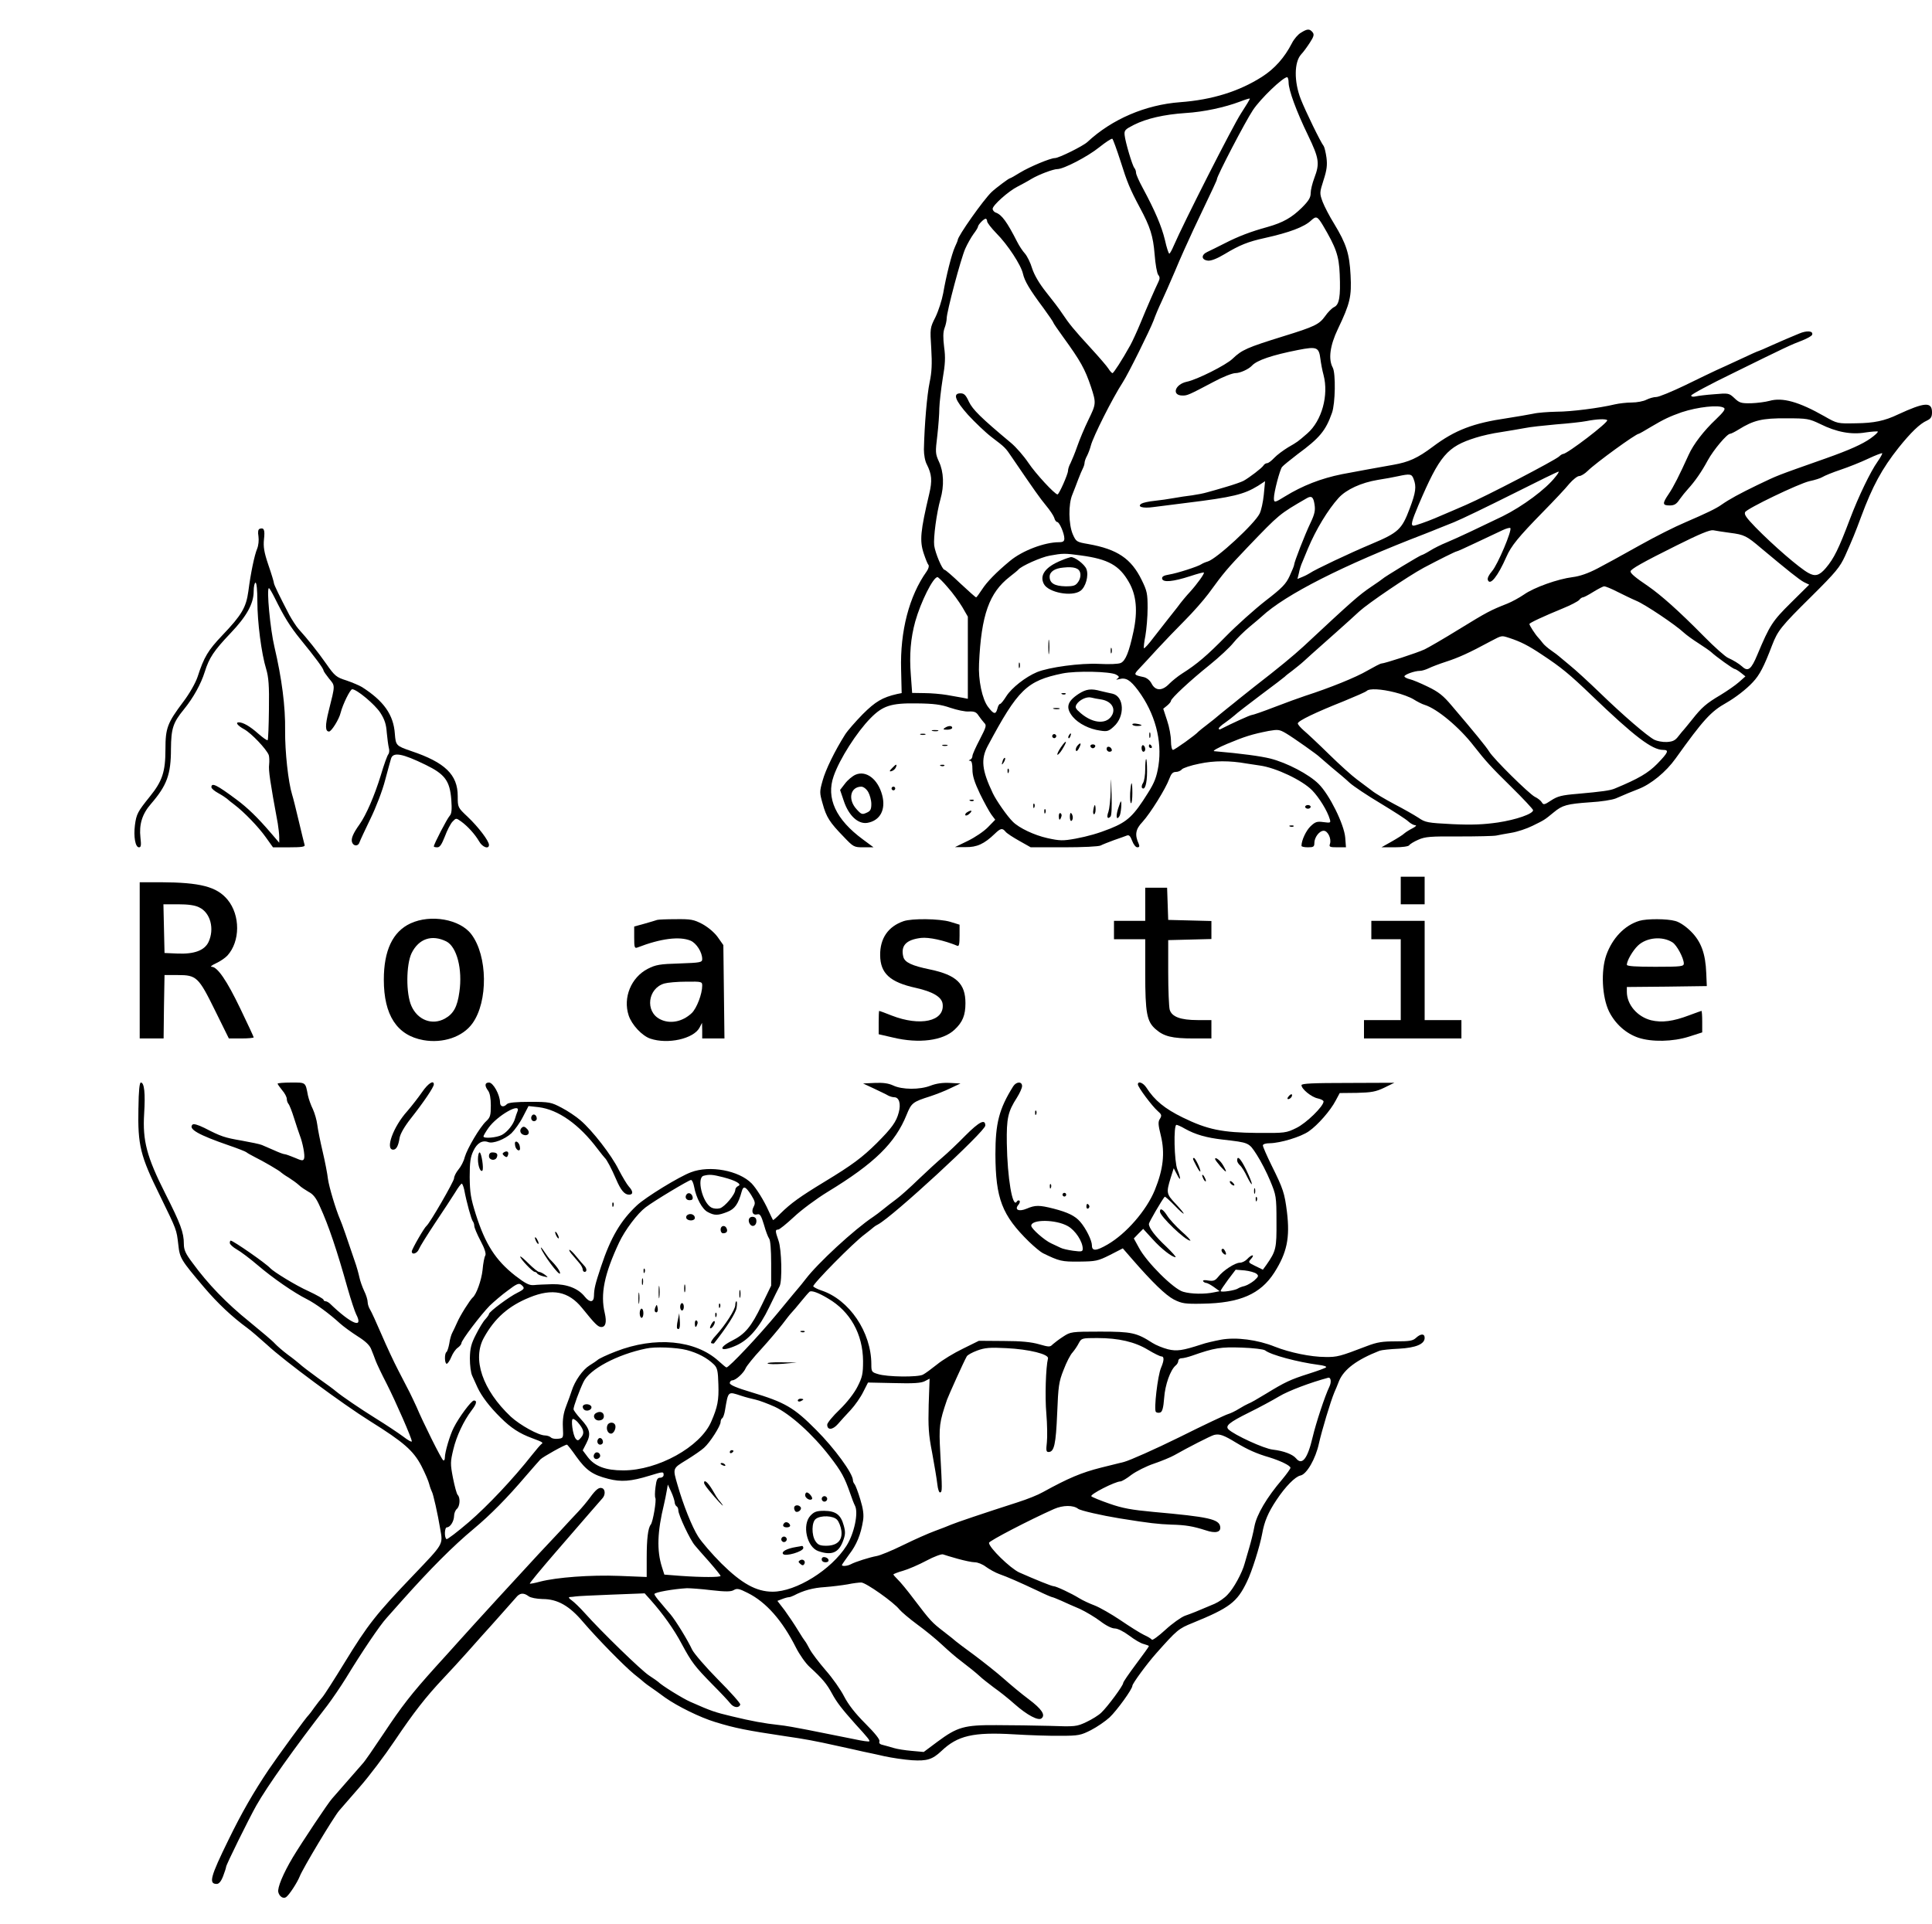 <?xml version="1.0" standalone="no"?>
<!DOCTYPE svg PUBLIC "-//W3C//DTD SVG 20010904//EN"
 "http://www.w3.org/TR/2001/REC-SVG-20010904/DTD/svg10.dtd">
<svg version="1.0" xmlns="http://www.w3.org/2000/svg"
 width="1051pt" height="1047pt" viewBox="0 0 1051 1047"
 preserveAspectRatio="xMidYMid meet">

<g transform="translate(0,1047) scale(0.1,-0.1)"
fill="#000000" stroke="none">
<path d="M7077 10292 c-16 -9 -38 -35 -49 -57 -40 -78 -94 -139 -163 -183
-124 -79 -270 -125 -445 -138 -188 -14 -371 -92 -505 -217 -24 -22 -155 -87
-176 -87 -25 0 -137 -47 -190 -79 -27 -17 -52 -31 -55 -31 -6 0 -78 -54 -100
-75 -44 -42 -184 -240 -184 -261 0 -3 -7 -20 -15 -37 -18 -39 -48 -159 -64
-252 -7 -38 -26 -97 -42 -130 -30 -59 -30 -62 -23 -171 5 -84 3 -128 -9 -185
-14 -67 -28 -229 -31 -364 0 -29 6 -64 16 -82 27 -54 30 -88 13 -160 -48 -203
-53 -255 -30 -324 10 -30 21 -58 26 -63 4 -5 0 -21 -10 -35 -95 -133 -145
-325 -139 -534 l3 -128 -25 -5 c-79 -18 -118 -41 -187 -110 -39 -40 -83 -90
-96 -111 -55 -87 -106 -191 -122 -250 -17 -60 -17 -66 0 -125 20 -74 39 -103
114 -180 54 -57 57 -58 109 -58 l54 0 -58 43 c-147 108 -201 225 -159 344 32
93 126 240 201 316 66 67 111 82 249 80 96 -1 133 -6 185 -24 36 -12 81 -22
101 -20 29 1 40 -3 52 -22 9 -13 23 -31 31 -40 14 -13 11 -22 -24 -90 -22 -42
-40 -82 -40 -90 0 -9 -6 -18 -12 -20 -10 -4 -10 -6 0 -6 8 -1 12 -17 12 -48 0
-34 11 -69 41 -132 23 -47 51 -98 62 -113 l21 -28 -39 -40 c-22 -23 -71 -56
-110 -75 l-70 -34 58 0 c61 -1 101 17 159 73 31 30 41 32 58 11 7 -9 41 -31
75 -50 l62 -35 182 0 c100 0 189 4 199 10 9 5 42 18 72 29 30 10 62 22 70 25
12 5 19 -3 29 -29 7 -19 19 -35 28 -35 11 0 13 5 8 18 -23 50 -18 80 20 120
43 47 127 182 146 235 10 27 19 37 35 37 12 0 27 6 33 14 6 7 49 22 96 31 79
17 166 17 255 1 14 -2 47 -7 73 -11 88 -12 231 -80 285 -135 38 -39 83 -112
96 -157 6 -20 4 -21 -34 -16 -35 5 -45 2 -71 -23 -24 -23 -49 -76 -49 -106 0
-5 16 -8 35 -8 30 0 35 3 35 23 0 31 27 67 51 67 22 0 43 -43 34 -71 -6 -17
-1 -19 41 -19 l46 0 -4 53 c-6 72 -86 234 -145 292 -52 52 -172 115 -263 138
-53 13 -155 27 -305 40 -11 1 21 19 71 40 96 40 134 52 225 70 52 9 59 8 95
-13 39 -23 175 -119 184 -130 3 -3 32 -28 65 -56 33 -27 77 -64 97 -83 21 -19
96 -69 168 -112 71 -43 140 -87 152 -99 12 -11 29 -20 37 -20 9 0 3 -7 -14
-16 -16 -8 -37 -21 -45 -28 -8 -8 -40 -28 -70 -45 l-55 -31 72 0 c42 0 75 5
79 11 3 6 26 20 49 30 38 17 67 19 222 18 98 0 189 2 203 5 14 3 51 10 82 15
31 5 83 22 115 38 65 32 64 31 115 73 47 39 71 46 199 55 57 3 120 13 139 21
63 27 74 32 123 51 68 26 150 93 202 166 151 211 192 256 276 303 49 28 109
74 144 112 37 39 61 85 105 201 31 80 48 102 214 266 133 132 155 159 183 220
42 94 55 126 88 215 61 164 112 259 204 375 66 82 115 130 154 147 21 10 27
20 27 45 0 58 -40 55 -185 -12 -73 -35 -131 -47 -229 -48 -100 -2 -101 -2
-171 38 -139 79 -228 104 -299 84 -22 -6 -67 -12 -100 -13 -54 -1 -64 2 -91
28 -29 27 -32 28 -110 21 -44 -3 -90 -9 -102 -12 -13 -3 -23 -1 -23 5 0 6 102
61 228 122 286 141 316 155 377 178 27 11 51 24 53 31 7 21 -29 24 -71 6 -23
-10 -51 -21 -62 -26 -11 -4 -50 -22 -87 -38 -37 -17 -70 -31 -72 -31 -3 0 -47
-20 -98 -44 -51 -24 -111 -51 -133 -61 -22 -10 -98 -47 -170 -82 -71 -34 -141
-63 -155 -63 -14 0 -38 -7 -54 -15 -15 -8 -51 -15 -80 -15 -28 0 -69 -5 -91
-10 -83 -20 -238 -40 -317 -40 -46 -1 -103 -5 -128 -11 -25 -5 -88 -16 -140
-24 -186 -27 -285 -65 -405 -155 -84 -63 -131 -84 -216 -99 -71 -12 -209 -38
-279 -51 -114 -23 -214 -62 -310 -121 -56 -35 -60 -35 -60 -9 0 32 32 153 44
169 6 8 45 39 85 70 120 88 153 128 187 225 18 50 21 215 4 246 -25 46 -15
120 28 210 67 140 75 177 69 293 -6 117 -23 170 -89 279 -25 40 -53 94 -63
120 -17 47 -17 49 5 118 18 55 21 82 16 122 -4 29 -11 57 -15 63 -17 21 -100
192 -125 256 -37 95 -36 201 2 243 11 11 32 40 47 63 23 35 25 46 15 58 -16
19 -28 19 -63 -3z m-67 -271 c0 -41 42 -156 106 -288 60 -125 64 -152 34 -231
-11 -29 -20 -66 -20 -83 0 -24 -11 -42 -48 -79 -55 -54 -102 -81 -187 -105
-91 -25 -159 -51 -233 -89 -37 -19 -80 -40 -95 -47 -34 -16 -32 -43 4 -47 17
-2 50 11 90 35 83 50 128 68 219 88 135 30 215 60 253 96 27 25 34 22 63 -26
72 -122 88 -166 92 -267 5 -122 -2 -166 -31 -179 -12 -6 -34 -28 -49 -50 -32
-44 -56 -56 -228 -109 -196 -61 -224 -73 -275 -122 -35 -34 -194 -114 -249
-125 -65 -14 -84 -75 -23 -75 26 0 32 2 170 75 48 26 101 47 118 47 25 0 71
21 89 40 27 30 110 58 252 86 102 20 113 15 121 -49 3 -23 10 -62 17 -87 29
-110 -9 -249 -88 -318 -53 -46 -53 -46 -105 -76 -26 -16 -60 -41 -75 -57 -15
-16 -32 -29 -39 -29 -7 0 -16 -6 -20 -13 -9 -14 -76 -65 -108 -83 -11 -6 -54
-21 -95 -33 -41 -12 -88 -26 -105 -30 -16 -5 -52 -12 -80 -16 -27 -3 -72 -10
-100 -15 -27 -5 -75 -12 -105 -15 -30 -3 -62 -10 -70 -15 -27 -17 7 -27 63
-19 29 4 111 14 182 23 253 31 312 46 389 93 l38 25 -7 -74 c-4 -40 -14 -86
-23 -103 -28 -56 -234 -246 -282 -260 -14 -4 -29 -11 -35 -15 -17 -12 -131
-49 -175 -56 -30 -5 -40 -11 -38 -23 5 -21 59 -16 152 14 39 13 73 22 75 20 5
-5 -37 -63 -75 -105 -18 -19 -50 -57 -70 -85 -21 -27 -43 -55 -49 -62 -15 -19
-26 -33 -79 -101 -26 -35 -50 -61 -53 -59 -2 3 1 34 8 68 6 35 12 103 12 151
0 78 -3 93 -32 152 -57 117 -133 168 -291 196 -64 11 -66 13 -84 53 -23 54
-25 164 -2 217 9 22 23 59 32 83 9 23 20 50 25 59 5 10 9 23 9 30 0 7 6 25 14
39 7 14 16 38 20 54 12 48 118 259 174 345 30 46 148 285 167 335 10 28 29 73
42 100 13 28 47 104 75 170 27 66 73 167 100 225 114 240 128 269 128 275 0
17 155 315 196 376 41 62 163 179 186 179 4 0 8 -13 8 -29z m-259 -168 c-44
-67 -312 -595 -366 -720 -10 -24 -21 -43 -24 -43 -4 0 -15 34 -24 75 -18 74
-53 157 -122 285 -19 35 -35 71 -35 80 0 9 -4 20 -9 26 -11 12 -49 140 -53
178 -3 27 2 32 51 57 68 34 162 56 280 64 100 6 214 31 296 62 28 11 52 18 54
17 2 -2 -20 -38 -48 -81z m-655 -261 c35 -112 51 -151 105 -252 56 -104 72
-154 80 -253 4 -54 13 -105 20 -113 9 -11 9 -20 1 -37 -18 -37 -62 -137 -98
-225 -19 -46 -44 -100 -55 -120 -45 -81 -91 -152 -97 -152 -4 0 -14 11 -22 24
-8 13 -52 64 -97 113 -91 99 -117 131 -155 188 -14 22 -53 73 -86 114 -39 49
-65 94 -77 130 -9 31 -27 67 -39 81 -13 14 -32 43 -43 65 -55 108 -83 146
-115 158 -10 3 -18 13 -18 21 0 19 86 96 136 121 21 11 55 29 74 41 42 25 120
54 142 54 34 0 165 68 227 118 35 28 67 49 72 47 4 -3 24 -58 45 -123z m-726
-326 c0 -8 23 -37 50 -65 62 -62 135 -174 145 -221 9 -39 35 -84 112 -187 29
-40 53 -75 53 -78 0 -3 24 -38 53 -78 95 -131 119 -174 152 -272 29 -88 28
-93 -14 -179 -22 -45 -49 -110 -61 -145 -12 -35 -29 -75 -36 -90 -8 -14 -14
-33 -14 -42 0 -19 -49 -129 -57 -129 -15 0 -120 114 -158 171 -24 36 -67 86
-96 110 -164 137 -207 180 -228 223 -17 37 -26 46 -46 46 -43 0 -30 -37 41
-117 37 -40 94 -95 128 -121 75 -57 75 -57 112 -112 122 -179 151 -220 184
-260 21 -25 41 -55 45 -67 3 -13 11 -23 16 -23 12 0 39 -62 39 -90 0 -15 -7
-20 -29 -20 -79 0 -200 -46 -267 -102 -75 -62 -126 -115 -151 -154 -16 -24
-30 -44 -33 -44 -3 0 -41 34 -85 75 -43 41 -82 75 -87 75 -12 0 -50 90 -56
132 -5 42 13 178 34 252 21 73 18 149 -8 204 -20 44 -20 52 -9 142 6 52 11
120 11 150 1 30 9 101 18 158 14 81 16 118 8 174 -6 50 -6 80 2 102 7 18 12
42 12 54 0 36 78 328 101 379 12 27 32 62 45 80 13 17 24 35 24 39 0 11 32 44
42 44 4 0 8 -6 8 -14z m4008 -1015 c10 -6 -1 -22 -43 -62 -66 -62 -123 -136
-149 -194 -50 -110 -82 -174 -108 -212 -36 -53 -35 -63 5 -63 25 0 37 7 54 33
12 17 33 43 46 57 38 42 73 92 107 155 31 57 105 145 122 145 5 0 25 10 46 23
82 51 129 62 259 61 115 0 124 -2 185 -31 88 -44 169 -59 246 -46 34 5 64 7
67 5 3 -3 -15 -20 -39 -37 -45 -32 -117 -64 -241 -108 -286 -101 -257 -90
-375 -146 -97 -47 -152 -77 -195 -107 -29 -21 -86 -48 -195 -95 -59 -25 -159
-75 -252 -127 -132 -74 -157 -87 -228 -125 -50 -26 -95 -42 -135 -47 -80 -10
-210 -56 -265 -95 -25 -17 -65 -39 -90 -49 -94 -37 -112 -47 -262 -139 -84
-52 -169 -101 -188 -110 -40 -19 -219 -77 -235 -77 -6 0 -40 -18 -77 -39 -61
-36 -202 -93 -338 -137 -30 -10 -105 -37 -167 -61 -62 -24 -117 -43 -123 -43
-9 0 -110 -46 -172 -78 -5 -2 -8 0 -8 5 0 4 15 18 33 30 18 13 42 31 53 41 10
10 75 60 144 112 69 51 127 96 130 99 3 4 21 18 40 32 19 15 47 37 61 50 27
25 35 32 179 160 47 42 104 93 125 113 47 43 263 190 350 237 81 43 173 89
179 89 4 0 52 22 109 49 56 26 119 56 140 66 21 10 40 15 43 12 11 -11 -69
-200 -99 -234 -18 -21 -27 -39 -23 -49 12 -32 54 20 101 127 26 59 64 106 198
243 60 61 125 130 144 154 20 23 44 42 54 42 10 0 31 13 46 28 42 42 262 202
278 202 2 0 33 17 67 38 69 41 101 56 166 79 88 29 203 42 230 24z m-635 -67
c10 -10 -218 -184 -240 -184 -4 0 -14 -6 -22 -14 -29 -24 -389 -212 -506 -263
-44 -19 -71 -31 -170 -73 -45 -19 -106 -40 -115 -40 -17 0 -11 23 26 111 116
272 156 319 313 368 31 10 92 24 136 30 44 7 103 17 130 22 28 6 104 14 170
20 66 5 140 13 165 18 56 11 105 13 113 5z m1470 -227 c-37 -52 -103 -188
-149 -310 -62 -164 -87 -215 -132 -268 -35 -41 -58 -47 -95 -26 -49 27 -189
148 -287 248 -51 53 -62 69 -57 82 7 19 293 156 350 169 29 6 61 16 72 23 11
7 55 25 97 39 42 14 110 41 150 60 40 19 75 32 77 30 2 -2 -9 -23 -26 -47z
m-1752 -82 c-51 -66 -178 -160 -287 -214 -124 -60 -244 -117 -304 -142 -30
-12 -72 -33 -92 -46 -21 -13 -41 -23 -44 -23 -7 0 -205 -120 -214 -130 -3 -3
-30 -22 -60 -42 -68 -46 -102 -76 -369 -325 -58 -53 -133 -115 -266 -218 -42
-33 -82 -65 -88 -70 -7 -6 -34 -28 -62 -50 -27 -22 -52 -42 -55 -45 -3 -3 -25
-21 -50 -40 -25 -19 -47 -37 -50 -40 -15 -18 -130 -100 -139 -100 -6 0 -11 21
-11 48 0 27 -9 77 -21 112 l-21 64 21 17 c12 10 21 21 21 26 0 13 105 111 210
195 52 42 110 96 129 120 19 24 59 63 89 88 30 25 60 50 66 56 128 119 443
279 886 449 25 10 54 21 65 26 11 4 54 22 95 38 42 17 186 87 320 154 135 68
247 123 249 121 2 -2 -6 -15 -18 -29z m-771 -11 c16 -41 12 -73 -21 -160 -43
-115 -62 -132 -209 -194 -117 -49 -309 -140 -334 -158 -6 -4 -24 -14 -39 -20
l-29 -12 8 32 c3 18 12 46 20 63 7 16 20 48 29 70 43 103 109 212 167 276 42
46 123 83 213 98 39 6 88 15 110 20 65 14 75 13 85 -15z m-539 -139 c5 -31 1
-52 -22 -100 -31 -65 -89 -214 -89 -228 0 -5 -11 -32 -24 -60 -20 -44 -41 -66
-132 -136 -60 -47 -156 -133 -214 -192 -103 -105 -159 -153 -240 -204 -22 -14
-53 -39 -69 -55 -38 -40 -75 -40 -96 0 -9 18 -26 32 -43 36 -56 12 -56 13 -24
47 16 17 61 65 98 106 38 41 105 111 149 155 45 45 102 110 129 146 86 118
100 134 215 255 172 179 169 177 321 265 25 14 35 6 41 -35z m2260 -154 c78
-10 90 -16 170 -84 146 -122 206 -170 232 -184 l29 -14 -99 -98 c-101 -100
-115 -121 -183 -283 -33 -80 -51 -94 -82 -65 -19 17 -49 35 -78 48 -14 6 -73
58 -131 117 -138 140 -233 224 -305 274 -67 45 -94 68 -94 79 0 12 65 49 250
141 126 63 182 86 200 83 14 -3 55 -9 91 -14z m-3531 -123 c149 -20 209 -54
261 -145 41 -71 49 -157 25 -269 -24 -112 -43 -159 -69 -171 -13 -6 -63 -8
-118 -5 -102 5 -272 -18 -338 -45 -62 -26 -137 -85 -166 -130 -15 -24 -30 -43
-35 -43 -4 0 -11 -11 -14 -25 -9 -34 -20 -32 -51 9 -32 42 -54 147 -49 236 12
264 55 385 167 472 23 18 44 35 47 39 15 19 124 68 171 76 71 13 81 13 169 1z
m-724 -174 c27 -30 62 -79 79 -107 l30 -52 0 -223 0 -224 -30 6 c-16 3 -55 10
-85 15 -30 5 -85 10 -122 10 l-66 1 -7 96 c-9 112 -1 202 24 293 30 106 97
241 121 241 4 0 30 -25 56 -56z m3641 -23 c32 -16 79 -39 105 -50 48 -20 212
-130 258 -173 14 -13 50 -39 80 -58 30 -19 61 -41 69 -48 24 -23 120 -92 128
-92 4 0 19 -9 33 -20 l25 -20 -35 -31 c-19 -17 -64 -48 -100 -70 -78 -46 -103
-68 -155 -134 -22 -27 -42 -52 -45 -55 -3 -3 -16 -18 -29 -35 -18 -24 -31 -30
-64 -32 -23 -1 -53 5 -67 12 -39 20 -170 133 -295 254 -60 58 -135 127 -165
151 -30 25 -57 47 -60 50 -3 3 -21 17 -40 30 -19 13 -41 32 -48 42 -7 9 -18
23 -25 30 -15 16 -47 65 -47 73 0 6 75 41 182 85 42 17 82 38 89 46 6 8 15 14
20 14 5 0 30 13 57 30 26 16 53 30 59 30 7 0 39 -13 70 -29z m-586 -252 c61
-20 103 -41 179 -92 103 -68 148 -105 270 -222 230 -221 327 -295 387 -295 34
0 29 -13 -31 -75 -50 -51 -103 -82 -231 -135 -25 -11 -70 -17 -203 -29 -86 -7
-109 -13 -144 -36 -36 -24 -42 -25 -50 -11 -5 9 -22 23 -39 31 -33 18 -223
205 -248 246 -15 25 -82 107 -204 250 -46 55 -72 75 -130 103 -39 19 -84 38
-99 41 -16 4 -28 11 -28 15 0 10 56 30 84 30 12 0 33 7 48 14 16 8 58 24 95
36 65 21 124 47 242 111 63 33 58 32 102 18z m-2140 -199 c18 -10 19 -14 8
-22 -10 -7 -8 -7 9 -3 37 10 60 -4 103 -61 92 -124 132 -273 111 -410 -10 -61
-21 -91 -57 -148 -78 -125 -111 -156 -205 -194 -65 -26 -121 -42 -190 -55 -67
-12 -84 -12 -152 3 -72 16 -154 55 -188 89 -30 29 -90 115 -109 155 -60 126
-66 185 -28 257 165 309 213 355 407 395 75 15 258 11 291 -6z m1517 -97 c37
-9 83 -26 102 -38 19 -12 46 -26 60 -30 68 -21 189 -122 267 -223 66 -84 92
-113 205 -224 65 -64 118 -121 118 -126 0 -20 -92 -52 -192 -67 -77 -11 -139
-14 -247 -9 -136 7 -147 9 -185 35 -23 15 -81 48 -131 74 -49 26 -105 59 -123
74 -19 14 -55 41 -80 60 -26 19 -94 80 -152 137 -58 57 -120 115 -138 130 -17
15 -32 32 -32 38 0 14 99 61 250 121 63 26 119 50 125 56 14 14 78 11 153 -8z"/>
<path d="M5774 7421 c-87 -35 -121 -81 -95 -129 25 -46 151 -70 198 -37 29 20
47 84 33 119 -9 25 -64 67 -85 65 -5 -1 -28 -8 -51 -18z m102 -67 c4 -15 0
-34 -10 -49 -14 -21 -24 -25 -69 -25 -60 1 -87 17 -87 52 0 27 27 46 75 50 57
6 85 -3 91 -28z"/>
<path d="M5703 6950 c0 -36 2 -50 4 -32 2 17 2 47 0 65 -2 17 -4 3 -4 -33z"/>
<path d="M6042 6930 c0 -14 2 -19 5 -12 2 6 2 18 0 25 -3 6 -5 1 -5 -13z"/>
<path d="M5542 6850 c0 -14 2 -19 5 -12 2 6 2 18 0 25 -3 6 -5 1 -5 -13z"/>
<path d="M5868 6695 c-64 -42 -72 -76 -32 -125 31 -37 90 -67 149 -75 37 -6
46 -4 74 22 62 55 57 165 -8 179 -14 3 -42 9 -62 14 -54 15 -80 11 -121 -15z
m125 -31 c49 -9 75 -43 59 -80 -26 -56 -102 -54 -172 5 -29 25 -33 32 -24 48
15 25 55 44 79 38 11 -3 37 -8 58 -11z"/>
<path d="M5778 6693 c7 -3 16 -2 19 1 4 3 -2 6 -13 5 -11 0 -14 -3 -6 -6z"/>
<path d="M5733 6613 c9 -2 23 -2 30 0 6 3 -1 5 -18 5 -16 0 -22 -2 -12 -5z"/>
<path d="M6160 6529 c0 -5 11 -9 25 -9 14 0 25 2 25 4 0 2 -11 6 -25 8 -14 3
-25 1 -25 -3z"/>
<path d="M6252 6470 c0 -14 2 -19 5 -12 2 6 2 18 0 25 -3 6 -5 1 -5 -13z"/>
<path d="M5726 6471 c-4 -5 -2 -12 3 -15 5 -4 12 -2 15 3 4 5 2 12 -3 15 -5 4
-12 2 -15 -3z"/>
<path d="M5815 6469 c-4 -6 -5 -12 -2 -15 2 -3 7 2 10 11 7 17 1 20 -8 4z"/>
<path d="M5771 6404 c-13 -19 -21 -37 -19 -40 3 -3 16 11 28 31 29 47 22 54
-9 9z"/>
<path d="M5862 6414 c-7 -8 -12 -20 -9 -27 2 -7 9 -2 16 11 15 28 11 36 -7 16z"/>
<path d="M5932 6409 c2 -6 8 -10 13 -10 5 0 11 4 13 10 2 6 -4 11 -13 11 -9 0
-15 -5 -13 -11z"/>
<path d="M6210 6401 c0 -12 5 -21 10 -21 6 0 10 6 10 14 0 8 -4 18 -10 21 -5
3 -10 -3 -10 -14z"/>
<path d="M6250 6410 c0 -5 5 -10 11 -10 5 0 7 5 4 10 -3 6 -8 10 -11 10 -2 0
-4 -4 -4 -10z"/>
<path d="M6020 6396 c0 -9 7 -16 16 -16 9 0 14 5 12 12 -6 18 -28 21 -28 4z"/>
<path d="M5456 6335 c-9 -26 -7 -32 5 -12 6 10 9 21 6 23 -2 3 -7 -2 -11 -11z"/>
<path d="M6230 6285 c0 -30 -5 -64 -12 -75 -7 -10 -9 -23 -5 -27 15 -15 27 23
27 90 0 37 -2 67 -5 67 -3 0 -5 -25 -5 -55z"/>
<path d="M5481 6274 c0 -11 3 -14 6 -6 3 7 2 16 -1 19 -3 4 -6 -2 -5 -13z"/>
<path d="M6042 6168 c-1 -48 -7 -99 -12 -114 -11 -29 -6 -44 11 -27 6 6 8 54
6 119 -3 106 -3 107 -5 22z"/>
<path d="M6148 6155 c-1 -30 0 -55 5 -55 4 0 7 25 7 55 0 71 -7 71 -12 0z"/>
<path d="M6082 6069 c-13 -42 -8 -65 8 -39 8 13 14 80 7 80 -1 0 -8 -19 -15
-41z"/>
<path d="M5621 6084 c0 -11 3 -14 6 -6 3 7 2 16 -1 19 -3 4 -6 -2 -5 -13z"/>
<path d="M5948 6065 c-3 -14 -1 -25 3 -25 5 0 9 11 9 25 0 14 -2 25 -4 25 -2
0 -6 -11 -8 -25z"/>
<path d="M5681 6054 c0 -11 3 -14 6 -6 3 7 2 16 -1 19 -3 4 -6 -2 -5 -13z"/>
<path d="M5760 6031 c0 -25 6 -27 13 -6 4 8 2 17 -3 20 -6 4 -10 -3 -10 -14z"/>
<path d="M5820 6026 c0 -15 4 -25 9 -22 10 7 9 31 -2 42 -4 4 -7 -5 -7 -20z"/>
<path d="M1413 7593 c-9 -3 -11 -17 -7 -41 3 -21 0 -50 -7 -67 -15 -36 -35
-132 -48 -232 -12 -88 -36 -129 -142 -240 -77 -81 -99 -117 -134 -225 -11 -33
-43 -90 -77 -135 -88 -117 -98 -144 -98 -260 0 -122 -17 -173 -85 -257 -66
-82 -73 -95 -81 -155 -8 -63 2 -121 22 -121 11 0 13 10 8 53 -8 71 9 128 57
183 87 101 109 160 109 299 1 111 11 143 70 215 52 64 93 138 114 205 24 76
48 113 140 210 88 92 126 161 126 228 0 26 5 47 10 47 6 0 10 -40 10 -101 0
-113 22 -285 48 -369 13 -44 17 -89 15 -219 -1 -90 -4 -166 -7 -168 -3 -3 -27
14 -53 37 -44 39 -81 60 -104 60 -20 0 -7 -18 30 -38 39 -22 120 -107 133
-140 3 -9 4 -33 2 -52 -4 -30 5 -93 47 -320 4 -25 8 -58 8 -75 l0 -30 -42 49
c-75 88 -131 142 -192 187 -106 79 -135 93 -135 66 0 -7 17 -21 37 -32 20 -11
41 -25 47 -30 6 -6 25 -21 41 -33 54 -41 130 -120 170 -176 l40 -56 89 0 c67
0 87 3 83 13 -2 6 -16 64 -31 127 -15 63 -31 129 -37 147 -21 68 -39 233 -38
348 2 131 -18 284 -58 455 -23 96 -44 320 -30 320 3 0 17 -24 31 -52 52 -105
82 -154 141 -227 81 -99 125 -159 125 -169 0 -4 14 -24 30 -44 34 -41 34 -32
-2 -176 -20 -80 -19 -112 2 -112 13 0 55 67 63 102 12 47 52 128 63 128 25 0
124 -83 153 -128 24 -37 32 -64 35 -108 3 -32 8 -69 11 -82 4 -12 3 -28 -2
-35 -6 -6 -25 -59 -42 -117 -34 -110 -79 -214 -115 -265 -35 -49 -47 -77 -41
-97 8 -23 34 -24 41 0 3 9 30 67 59 127 30 61 66 155 80 210 15 55 29 108 32
117 11 38 61 29 188 -33 105 -51 132 -87 140 -189 4 -56 2 -77 -9 -89 -14 -15
-86 -154 -86 -166 0 -3 8 -5 19 -5 14 0 24 16 41 59 12 33 31 69 41 80 20 21
20 21 47 2 36 -26 75 -69 98 -108 18 -33 54 -45 54 -20 0 22 -58 98 -116 153
-54 51 -54 51 -54 113 0 116 -69 183 -254 245 -81 28 -83 30 -88 93 -7 104
-60 179 -179 255 -15 9 -53 25 -85 36 -54 17 -63 24 -109 90 -47 67 -103 137
-152 191 -12 14 -34 48 -49 75 -52 100 -84 165 -84 174 0 5 -13 49 -30 98 -24
71 -28 99 -24 140 6 51 0 65 -23 57z"/>
<path d="M5140 6510 c-12 -8 -9 -10 13 -10 15 0 27 5 27 10 0 13 -20 13 -40 0z"/>
<path d="M5073 6493 c9 -2 23 -2 30 0 6 3 -1 5 -18 5 -16 0 -22 -2 -12 -5z"/>
<path d="M5008 6473 c6 -2 18 -2 25 0 6 3 1 5 -13 5 -14 0 -19 -2 -12 -5z"/>
<path d="M5128 6413 c6 -2 18 -2 25 0 6 3 1 5 -13 5 -14 0 -19 -2 -12 -5z"/>
<path d="M4856 6294 c-20 -19 -20 -25 -2 -18 8 3 17 12 20 20 7 18 1 18 -18
-2z"/>
<path d="M5118 6303 c7 -3 16 -2 19 1 4 3 -2 6 -13 5 -11 0 -14 -3 -6 -6z"/>
<path d="M4654 6255 c-16 -7 -42 -28 -57 -48 l-27 -35 20 -59 c26 -79 77 -128
128 -120 70 12 102 72 81 151 -23 87 -87 136 -145 111z m69 -94 c9 -16 17 -45
17 -65 0 -30 -5 -39 -26 -48 -24 -11 -29 -9 -55 20 -48 53 -33 121 26 122 12
0 28 -12 38 -29z"/>
<path d="M4850 6180 c0 -5 5 -10 10 -10 6 0 10 5 10 10 0 6 -4 10 -10 10 -5 0
-10 -4 -10 -10z"/>
<path d="M5278 6113 c7 -3 16 -2 19 1 4 3 -2 6 -13 5 -11 0 -14 -3 -6 -6z"/>
<path d="M7100 6080 c0 -5 7 -10 15 -10 8 0 15 5 15 10 0 6 -7 10 -15 10 -8 0
-15 -4 -15 -10z"/>
<path d="M5260 6050 c-8 -5 -11 -12 -8 -16 4 -3 14 1 23 10 18 17 9 21 -15 6z"/>
<path d="M7018 5973 c7 -3 16 -2 19 1 4 3 -2 6 -13 5 -11 0 -14 -3 -6 -6z"/>
<path d="M7620 5625 l0 -75 65 0 65 0 0 75 0 75 -65 0 -65 0 0 -75z"/>
<path d="M760 5245 l0 -425 65 0 65 0 2 173 3 172 72 0 c102 0 113 -10 203
-193 l75 -152 68 0 c37 0 67 3 67 6 0 3 -33 74 -73 157 -73 152 -124 227 -156
227 -9 0 2 9 24 19 22 10 50 29 62 42 70 77 71 219 1 304 -59 71 -148 94 -365
95 l-113 0 0 -425z m324 288 c61 -29 84 -117 50 -189 -22 -45 -77 -66 -169
-62 l-70 3 -3 133 -3 132 80 0 c54 0 92 -5 115 -17z"/>
<path d="M6230 5550 l0 -90 -85 0 -85 0 0 -50 0 -50 85 0 85 0 0 -186 c0 -216
9 -262 56 -303 45 -40 90 -51 207 -51 l97 0 0 50 0 50 -75 0 c-93 0 -141 18
-152 57 -4 15 -8 107 -8 203 l0 175 118 3 117 3 0 49 0 49 -117 3 -118 3 -3
88 -3 87 -59 0 -60 0 0 -90z"/>
<path d="M2233 5446 c-97 -45 -145 -148 -145 -306 0 -193 71 -303 215 -329
106 -19 214 17 267 91 86 119 83 368 -6 485 -62 82 -221 110 -331 59z m195
-98 c57 -29 89 -151 71 -275 -11 -81 -32 -119 -79 -145 -69 -38 -148 -8 -182
69 -30 67 -29 224 1 287 39 79 110 103 189 64z"/>
<path d="M3575 5465 c-5 -2 -36 -11 -67 -20 l-58 -16 0 -60 c0 -54 2 -60 18
-54 126 49 229 62 289 37 32 -14 63 -63 63 -100 0 -18 -9 -20 -124 -24 -107
-3 -129 -7 -172 -29 -91 -47 -136 -157 -104 -254 17 -51 73 -111 118 -126 95
-32 234 -1 267 59 l14 27 1 -42 0 -43 61 0 60 0 -3 254 -3 254 -31 44 c-19 26
-53 54 -84 71 -46 24 -62 27 -144 26 -50 0 -95 -2 -101 -4z m245 -358 c0 -45
-30 -123 -57 -149 -51 -48 -119 -61 -173 -33 -82 42 -66 168 24 194 17 5 70
10 119 10 85 1 87 0 87 -22z"/>
<path d="M4915 5458 c-84 -29 -128 -94 -127 -185 1 -99 53 -147 195 -178 93
-21 141 -50 145 -88 11 -94 -122 -123 -278 -62 -35 14 -65 25 -67 25 -2 0 -3
-29 -3 -64 l0 -63 78 -18 c141 -34 272 -17 335 43 44 41 59 79 59 144 0 106
-49 153 -191 183 -102 21 -139 39 -147 69 -15 61 15 93 96 103 43 5 126 -13
198 -43 9 -4 12 10 12 55 l0 60 -52 16 c-59 17 -207 19 -253 3z"/>
<path d="M8918 5460 c-80 -24 -147 -94 -180 -187 -30 -86 -23 -227 15 -306 34
-68 92 -120 160 -143 73 -24 187 -22 275 6 l72 23 0 58 c0 33 -2 59 -4 59 -2
0 -32 -11 -67 -24 -87 -33 -148 -41 -207 -27 -75 19 -132 85 -132 155 l0 26
218 2 217 3 -3 70 c-4 107 -28 172 -83 227 -28 28 -62 51 -85 57 -45 13 -156
13 -196 1z m180 -117 c24 -15 61 -85 62 -115 0 -16 -14 -18 -155 -18 -106 0
-155 3 -155 11 0 22 32 77 60 104 47 45 133 53 188 18z"/>
<path d="M7460 5410 l0 -50 80 0 80 0 0 -220 0 -220 -100 0 -100 0 0 -50 0
-50 265 0 265 0 0 50 0 50 -100 0 -100 0 0 270 0 270 -145 0 -145 0 0 -50z"/>
<path d="M753 4441 c-4 -203 10 -259 117 -476 93 -191 90 -183 100 -267 8 -74
14 -83 141 -233 74 -87 152 -160 234 -220 22 -16 70 -58 108 -92 92 -86 411
-322 560 -415 184 -115 235 -160 279 -243 20 -39 39 -83 43 -100 4 -16 11 -34
14 -40 7 -9 33 -125 46 -205 15 -85 19 -77 -147 -251 -202 -211 -247 -268
-373 -474 -57 -93 -112 -179 -122 -190 -10 -11 -29 -36 -43 -55 -13 -19 -27
-37 -30 -40 -10 -7 -169 -225 -219 -299 -80 -119 -147 -235 -218 -381 -99
-202 -109 -240 -64 -240 12 0 24 14 35 43 9 23 16 46 16 50 0 11 124 262 164
333 60 106 207 313 386 544 27 36 73 103 102 150 87 143 185 288 221 327 19
21 58 65 87 98 151 169 274 293 387 387 91 76 181 167 284 288 35 41 71 81 79
90 14 14 132 80 144 80 3 0 26 -29 51 -65 54 -75 88 -99 174 -121 70 -18 123
-14 224 17 75 23 77 23 77 4 0 -8 -8 -15 -19 -15 -15 0 -20 -10 -25 -50 -4
-28 -4 -55 -1 -60 7 -11 -13 -131 -25 -145 -15 -19 -22 -78 -22 -181 l0 -104
-150 6 c-157 6 -339 -8 -429 -31 -29 -8 -55 -13 -57 -11 -2 2 58 75 134 163
75 87 162 187 193 223 31 36 62 71 68 78 17 18 16 49 -1 55 -17 7 -34 -6 -68
-53 -14 -19 -42 -53 -63 -75 -21 -22 -63 -67 -93 -100 -31 -33 -85 -91 -122
-130 -92 -99 -346 -376 -440 -481 -19 -22 -74 -82 -121 -134 -133 -148 -182
-211 -283 -363 -52 -78 -102 -151 -113 -162 -10 -11 -47 -54 -83 -95 -36 -41
-73 -84 -83 -95 -21 -22 -167 -242 -214 -320 -53 -89 -85 -166 -79 -190 6 -24
27 -37 42 -27 18 13 60 78 74 112 15 41 185 324 215 359 11 13 62 71 113 130
51 58 136 171 189 250 103 153 168 237 266 341 34 36 94 101 132 144 39 44 75
84 80 90 37 40 165 185 181 203 21 27 42 29 70 8 11 -8 42 -14 76 -15 81 0
146 -37 220 -125 79 -92 222 -238 278 -284 25 -20 50 -40 56 -46 6 -5 22 -17
34 -25 12 -8 47 -33 78 -56 68 -48 190 -108 272 -133 110 -34 174 -46 380 -77
110 -16 160 -25 290 -54 52 -11 113 -25 135 -30 22 -4 74 -16 115 -25 41 -9
109 -19 151 -22 82 -5 111 4 160 50 88 84 173 104 394 91 82 -5 197 -9 255 -8
97 0 110 3 165 31 33 17 78 48 101 69 41 39 124 154 124 172 0 12 80 121 130
177 113 127 121 134 198 165 201 82 242 113 295 224 27 54 71 195 83 261 12
67 32 115 78 184 49 74 102 127 130 133 34 6 83 91 101 175 16 71 63 228 84
278 5 11 17 39 26 63 27 62 95 114 220 163 11 4 58 9 105 11 92 5 140 25 140
59 0 24 -21 24 -47 0 -17 -16 -35 -19 -109 -19 -73 0 -102 -4 -159 -26 -146
-56 -161 -60 -225 -59 -79 0 -194 24 -275 56 -94 38 -211 53 -293 38 -37 -7
-85 -18 -107 -26 -102 -33 -133 -38 -182 -26 -27 7 -64 22 -83 34 -87 56 -113
62 -284 62 -158 0 -162 -1 -202 -27 -22 -14 -48 -34 -57 -42 -15 -16 -21 -15
-74 0 -41 12 -97 18 -193 18 l-135 1 -87 -43 c-48 -23 -112 -62 -141 -86 -30
-24 -64 -49 -76 -55 -27 -15 -196 -13 -245 3 -34 10 -36 13 -36 53 0 175 -120
352 -272 402 -21 7 -40 17 -44 22 -6 10 219 239 281 284 22 17 42 33 45 36 3
3 14 11 26 17 80 42 584 507 584 538 0 38 -33 21 -107 -53 -43 -44 -99 -97
-125 -119 -25 -21 -84 -75 -130 -119 -45 -44 -101 -94 -123 -110 -22 -16 -54
-41 -71 -55 -17 -14 -41 -32 -53 -40 -104 -69 -303 -253 -369 -340 -15 -19
-29 -37 -32 -40 -3 -3 -58 -69 -122 -147 -101 -122 -262 -293 -276 -293 -3 0
-22 16 -43 35 -127 115 -346 135 -559 52 -47 -18 -94 -40 -100 -47 -3 -3 -22
-16 -43 -29 -37 -23 -80 -84 -97 -138 -5 -15 -18 -53 -30 -83 -15 -39 -20 -72
-18 -115 3 -59 3 -60 -26 -63 -16 -2 -33 1 -39 7 -6 6 -21 11 -32 11 -35 0
-136 56 -186 102 -154 145 -212 314 -146 431 58 105 134 172 248 218 124 51
212 33 285 -57 71 -88 87 -104 105 -104 24 0 30 27 19 75 -25 104 -3 212 78
385 32 68 100 158 144 191 47 36 236 149 247 149 6 0 13 -17 17 -37 11 -61 44
-123 75 -138 36 -19 54 -19 105 1 41 16 60 42 79 112 9 32 21 27 51 -19 22
-36 24 -45 14 -64 -15 -28 -5 -49 20 -42 14 4 21 -7 36 -57 9 -33 22 -67 28
-75 7 -8 11 -64 11 -135 l0 -121 -51 -105 c-58 -120 -91 -159 -163 -195 -82
-42 -61 -64 25 -25 68 31 125 97 178 207 26 54 52 106 57 115 15 29 11 201 -6
248 -18 52 -19 60 -2 60 7 0 45 31 85 68 40 38 122 99 184 137 255 155 368
266 430 420 26 64 33 70 128 100 30 10 80 29 110 44 l55 26 -58 3 c-39 2 -74
-3 -105 -15 -59 -23 -155 -22 -203 1 -26 12 -55 16 -100 14 l-64 -3 60 -28
c33 -16 68 -32 77 -38 10 -5 24 -9 33 -9 26 0 37 -36 24 -83 -13 -50 -37 -84
-120 -167 -78 -77 -132 -118 -284 -210 -135 -82 -183 -117 -239 -172 -21 -22
-40 -38 -41 -36 -1 2 -13 25 -25 52 -24 54 -66 121 -91 147 -70 71 -228 100
-330 61 -65 -24 -247 -136 -294 -180 -88 -82 -143 -175 -195 -332 -33 -99 -38
-121 -39 -162 -1 -35 -23 -36 -49 -4 -36 46 -98 70 -176 69 -39 -1 -85 -3
-102 -5 -25 -2 -45 8 -101 51 -107 84 -163 171 -215 335 -27 86 -32 116 -33
202 0 80 4 109 20 142 20 43 49 60 81 48 26 -10 90 15 126 48 18 18 47 58 63
90 l30 58 55 -6 c106 -13 220 -93 320 -226 19 -25 37 -47 40 -50 10 -8 37 -59
61 -115 26 -61 46 -85 71 -85 23 0 23 18 -1 44 -11 12 -35 53 -55 91 -38 78
-144 215 -209 270 -23 20 -69 51 -102 68 -57 30 -66 32 -172 32 -76 0 -116 -4
-125 -12 -19 -20 -38 -15 -38 10 -1 41 -37 107 -60 107 -23 0 -25 -17 -5 -44
10 -13 15 -43 15 -81 0 -53 -3 -65 -26 -86 -34 -32 -102 -147 -116 -195 -5
-22 -21 -52 -34 -67 -13 -16 -24 -37 -24 -48 0 -16 -132 -245 -150 -259 -12
-9 -80 -127 -80 -139 0 -21 30 -11 39 13 5 13 45 77 88 142 44 66 93 140 109
166 16 27 32 48 36 48 3 0 9 -15 13 -32 13 -70 39 -163 47 -173 4 -5 8 -16 8
-25 0 -9 15 -45 34 -81 23 -43 31 -70 26 -80 -5 -7 -12 -43 -15 -79 -6 -56
-34 -134 -54 -150 -13 -11 -68 -97 -84 -135 -10 -22 -22 -48 -27 -57 -5 -9
-13 -35 -16 -58 -4 -22 -11 -43 -15 -46 -12 -7 -11 -64 1 -64 5 0 17 17 25 37
8 20 24 43 35 50 11 8 20 19 20 25 0 16 106 155 154 204 23 22 67 60 99 83 47
36 60 41 72 31 22 -18 19 -24 -21 -44 -42 -20 -154 -103 -154 -115 0 -4 -9
-17 -20 -29 -11 -11 -34 -49 -51 -83 -26 -50 -32 -75 -33 -129 0 -38 5 -80 13
-96 7 -16 20 -45 29 -64 22 -47 66 -105 125 -163 57 -57 104 -87 172 -112 59
-22 62 -24 49 -33 -5 -4 -27 -29 -49 -57 -104 -132 -241 -277 -344 -366 -63
-54 -118 -96 -122 -93 -13 8 -11 64 2 64 18 0 38 32 39 61 0 15 7 32 15 39 17
14 20 61 5 76 -6 6 -17 48 -26 93 -15 77 -14 88 2 155 17 72 56 155 100 213
27 35 30 53 12 53 -14 0 -82 -92 -110 -148 -21 -41 -48 -133 -48 -162 0 -11
-4 -19 -9 -15 -10 5 -111 209 -145 290 -10 22 -27 58 -38 80 -11 22 -39 76
-62 120 -23 44 -64 132 -91 195 -27 63 -55 124 -62 135 -7 11 -13 29 -13 40 0
12 -8 39 -19 61 -10 21 -22 55 -26 74 -4 19 -15 60 -26 90 -38 113 -70 206
-79 225 -24 56 -60 177 -66 220 -3 28 -16 95 -29 150 -13 55 -26 120 -29 145
-3 25 -14 63 -24 85 -11 22 -23 56 -27 75 -14 73 -10 70 -91 70 -41 0 -74 -3
-74 -6 0 -3 11 -19 25 -36 14 -16 25 -37 25 -47 0 -9 4 -21 9 -27 5 -5 19 -40
31 -79 12 -38 26 -80 31 -93 16 -41 29 -110 23 -126 -5 -13 -12 -12 -51 5 -24
10 -49 19 -54 19 -6 0 -31 9 -57 21 -26 11 -56 24 -67 29 -11 5 -60 15 -110
24 -93 16 -112 22 -203 69 -37 18 -59 24 -65 18 -24 -24 33 -56 198 -113 50
-17 92 -34 95 -37 3 -3 23 -15 45 -26 47 -23 138 -76 145 -85 3 -3 21 -16 40
-27 19 -12 44 -30 56 -41 11 -11 36 -27 53 -37 24 -12 41 -33 61 -79 47 -102
93 -239 151 -446 18 -63 39 -126 46 -140 43 -83 -26 -55 -143 58 -7 6 -17 12
-23 12 -6 0 -11 4 -11 8 0 5 -37 26 -82 47 -69 31 -188 104 -208 125 -23 26
-202 150 -215 150 -3 0 -5 -6 -5 -13 0 -7 17 -23 38 -35 20 -11 72 -50 114
-86 82 -70 196 -149 268 -185 47 -24 121 -78 180 -132 19 -17 63 -49 96 -70
43 -27 66 -49 74 -72 7 -17 18 -45 24 -62 6 -16 33 -73 60 -125 49 -97 136
-295 136 -312 0 -6 -21 6 -47 26 -27 20 -93 64 -148 98 -85 53 -184 120 -220
150 -5 5 -48 37 -95 70 -47 34 -91 68 -99 76 -8 7 -37 31 -65 51 -28 21 -60
49 -71 61 -11 13 -74 66 -140 120 -123 99 -225 205 -308 319 -38 50 -47 71
-47 103 0 62 -18 110 -101 274 -101 200 -124 288 -115 434 7 111 1 170 -18
170 -7 0 -12 -44 -13 -139z m2062 -18 c-4 -10 -10 -27 -13 -38 -9 -33 -42 -74
-72 -90 -29 -15 -100 -21 -100 -8 0 4 12 25 27 46 47 67 180 143 158 90z
m1119 -358 c70 -18 105 -39 81 -48 -8 -4 -15 -13 -15 -20 0 -25 -58 -94 -84
-101 -15 -4 -35 -2 -46 4 -49 26 -82 163 -42 173 31 8 47 7 106 -8z m571 -660
c120 -70 189 -193 190 -340 0 -70 -4 -88 -30 -139 -18 -36 -57 -86 -97 -125
-38 -36 -68 -73 -68 -82 0 -31 29 -30 58 3 15 17 46 52 70 77 23 25 54 69 68
98 l26 51 141 -3 c106 -3 147 0 167 10 l27 14 -5 -142 c-3 -119 -1 -161 19
-262 12 -66 25 -142 28 -170 3 -28 10 -48 16 -45 11 5 11 11 0 216 -8 144 -5
166 37 289 11 29 90 205 107 235 4 8 30 22 57 32 41 15 68 18 159 13 123 -6
232 -33 226 -56 -12 -49 -17 -210 -9 -299 5 -58 6 -129 3 -157 -5 -44 -4 -53
9 -53 31 0 40 43 47 210 6 149 9 172 35 237 15 40 37 83 49 95 11 13 26 35 34
51 14 26 17 27 100 27 117 0 205 -21 276 -64 33 -20 66 -36 73 -36 16 0 15
-22 -2 -62 -18 -41 -40 -228 -28 -240 5 -5 16 -6 24 -3 11 4 17 26 21 79 5 72
34 153 63 177 8 6 14 18 14 25 0 8 8 14 17 14 10 0 35 6 58 14 122 43 156 48
270 44 62 -2 119 -9 127 -15 31 -25 178 -64 292 -79 26 -3 44 -9 40 -13 -5 -5
-47 -20 -94 -35 -101 -32 -130 -46 -233 -109 -44 -27 -86 -51 -96 -54 -9 -4
-32 -16 -51 -28 -19 -12 -46 -25 -60 -29 -14 -4 -133 -60 -265 -126 -132 -65
-267 -125 -300 -134 -33 -8 -89 -22 -125 -31 -107 -27 -178 -57 -316 -133 -28
-16 -83 -38 -139 -56 -190 -61 -334 -110 -360 -121 -16 -7 -57 -23 -90 -35
-33 -12 -110 -46 -171 -76 -61 -30 -126 -57 -145 -60 -38 -7 -115 -31 -141
-45 -19 -10 -48 -12 -48 -4 0 2 18 28 39 57 41 53 64 109 76 185 5 31 1 63
-15 115 -12 40 -26 77 -31 83 -5 5 -9 15 -9 21 0 37 -100 174 -200 274 -121
122 -169 150 -352 205 -81 24 -118 40 -118 50 0 8 7 15 14 15 19 0 63 41 73
67 5 11 42 58 85 104 42 46 93 107 114 134 21 28 43 56 50 63 7 7 30 34 51 60
21 26 42 50 47 54 11 8 48 -5 101 -37z m-770 -280 c61 -16 112 -43 149 -79 18
-18 22 -34 24 -108 3 -85 -4 -123 -39 -203 -59 -137 -290 -265 -478 -265 -97
0 -155 22 -194 73 l-27 36 20 39 c26 50 20 77 -31 132 -21 23 -39 47 -39 53 0
15 31 100 54 148 32 69 184 150 341 182 48 11 166 6 220 -8z m3497 -199 c-25
-52 -73 -198 -91 -274 -28 -120 -58 -157 -91 -116 -19 22 -67 40 -126 47 -48
5 -210 80 -241 110 -19 19 3 38 112 92 55 27 129 67 164 88 50 30 169 75 266
101 15 4 19 -23 7 -48z m-3200 -50 c24 -8 59 -17 78 -21 19 -4 67 -22 105 -39
83 -39 205 -148 299 -270 64 -83 80 -113 111 -201 9 -27 21 -58 26 -67 20 -38
-4 -152 -46 -218 -83 -131 -274 -250 -402 -250 -89 0 -169 45 -279 154 -50 50
-107 116 -126 146 -34 54 -81 172 -112 280 -27 93 -28 90 49 137 39 24 81 53
95 66 32 28 90 119 90 140 0 9 4 18 9 21 5 3 12 23 15 43 18 106 15 103 88 79z
m-890 -143 c34 -39 39 -60 20 -83 -15 -19 -20 -20 -30 -8 -16 19 -28 108 -15
108 5 0 17 -8 25 -17z m3582 -112 c63 -38 112 -60 181 -80 61 -19 115 -45 115
-57 0 -5 -20 -33 -44 -62 -85 -99 -140 -193 -152 -257 -6 -33 -19 -85 -28
-115 -9 -30 -20 -69 -25 -86 -13 -50 -60 -137 -93 -170 -16 -18 -48 -40 -71
-50 -98 -42 -124 -52 -161 -65 -21 -8 -69 -42 -107 -77 -37 -34 -70 -58 -73
-53 -3 5 -23 17 -43 26 -21 10 -78 46 -128 80 -49 33 -112 69 -140 80 -27 10
-66 28 -85 40 -42 26 -125 65 -139 65 -10 0 -99 36 -187 75 -49 23 -164 135
-164 161 0 10 219 124 354 184 48 21 104 22 131 1 13 -10 127 -36 225 -52 168
-27 208 -31 280 -34 81 -2 120 -9 189 -31 53 -18 83 -11 79 19 -6 42 -62 54
-363 81 -119 11 -169 20 -240 45 -49 17 -93 35 -98 40 -10 10 130 81 158 81 7
0 35 16 60 36 26 19 81 47 123 61 41 14 92 35 111 46 74 42 197 105 216 110
29 7 52 -1 119 -42z m-3054 -323 c0 -9 5 -20 10 -23 6 -3 10 -13 10 -22 0 -25
64 -161 90 -191 8 -10 43 -50 78 -89 34 -39 62 -74 62 -77 0 -8 -104 -8 -216
0 l-90 7 -13 41 c-29 91 -25 193 11 341 5 22 12 55 15 74 l6 34 18 -39 c10
-21 18 -47 19 -56z m1540 -309 c36 -10 78 -19 93 -19 16 0 43 -11 61 -25 18
-13 50 -31 72 -39 45 -16 105 -42 211 -92 39 -19 74 -34 78 -34 3 0 25 -9 48
-19 23 -11 69 -31 102 -45 32 -15 82 -45 110 -66 31 -24 63 -40 79 -40 16 0
48 -16 79 -39 29 -22 64 -43 80 -46 15 -4 27 -9 27 -11 0 -3 -31 -46 -70 -98
-38 -51 -70 -97 -70 -103 0 -14 -85 -129 -119 -161 -14 -14 -51 -37 -81 -51
-53 -25 -60 -26 -200 -21 -80 2 -210 4 -290 4 -175 1 -212 -10 -320 -90 l-75
-56 -66 6 c-36 3 -79 10 -95 15 -16 5 -42 12 -57 16 -20 4 -27 10 -23 21 4 9
-24 44 -77 97 -56 56 -92 103 -115 147 -18 36 -63 100 -100 142 -37 43 -76 94
-87 115 -11 21 -22 40 -25 43 -3 3 -21 30 -39 60 -18 30 -51 79 -72 108 l-40
52 26 10 c15 6 31 10 36 10 5 0 17 4 27 9 53 28 105 42 169 46 40 3 95 10 124
15 28 6 62 10 74 10 25 0 178 -108 208 -147 11 -13 53 -49 95 -80 43 -31 104
-81 137 -112 33 -31 78 -70 100 -86 47 -36 82 -64 106 -86 9 -9 43 -36 75 -60
33 -23 84 -64 114 -91 68 -60 129 -92 146 -77 22 18 2 50 -70 104 -39 29 -100
80 -136 112 -36 32 -108 89 -160 128 -52 38 -97 72 -100 75 -3 3 -32 27 -65
52 -66 51 -72 57 -164 178 -35 47 -75 95 -88 107 -12 12 -23 24 -23 27 0 2 24
12 53 20 28 8 86 33 127 55 41 22 82 37 90 34 8 -3 44 -14 80 -24z m-1339
-171 c79 -9 106 -8 121 1 17 10 29 8 76 -16 100 -50 188 -150 262 -297 19 -38
53 -86 74 -105 70 -64 94 -93 122 -145 26 -48 53 -83 127 -166 68 -74 80 -90
76 -94 -2 -3 -38 2 -79 11 -41 8 -93 19 -115 23 -22 4 -85 17 -140 28 -55 11
-127 24 -160 27 -75 8 -147 21 -254 47 -92 22 -111 28 -226 79 -41 18 -156 89
-175 109 -3 3 -25 18 -49 34 -42 27 -259 238 -351 341 -25 28 -56 58 -70 68
-16 11 -19 17 -10 18 8 0 22 2 30 3 8 2 96 6 196 10 l181 7 34 -38 c64 -72
126 -158 168 -238 54 -100 70 -121 167 -220 44 -44 87 -90 97 -103 18 -23 47
-27 54 -6 2 6 -52 67 -120 135 -69 70 -131 142 -142 164 -24 52 -88 156 -117
191 -13 15 -38 44 -55 65 -18 20 -33 41 -33 46 0 10 106 28 177 32 18 0 78 -4
134 -11z"/>
<path d="M4358 3223 c7 -3 16 -2 19 1 4 3 -2 6 -13 5 -11 0 -14 -3 -6 -6z"/>
<path d="M4176 3052 c5 -5 43 -5 84 -2 l75 7 -84 1 c-47 1 -81 -2 -75 -6z"/>
<path d="M4340 2850 c0 -5 7 -7 15 -4 8 4 15 8 15 10 0 2 -7 4 -15 4 -8 0 -15
-4 -15 -10z"/>
<path d="M3170 2816 c0 -8 6 -16 13 -19 19 -7 41 8 33 22 -10 16 -46 14 -46
-3z"/>
<path d="M3241 2781 c-21 -14 -5 -43 21 -39 15 2 23 10 23 23 0 22 -22 30 -44
16z"/>
<path d="M3304 2715 c-8 -21 3 -45 20 -45 16 0 31 34 21 50 -9 15 -35 12 -41
-5z"/>
<path d="M3256 2643 c-12 -12 -6 -33 9 -33 8 0 15 6 15 14 0 17 -14 28 -24 19z"/>
<path d="M3237 2564 c-14 -14 -7 -35 11 -32 9 2 17 10 17 17 0 16 -18 25 -28
15z"/>
<path d="M3970 2569 c0 -5 5 -7 10 -4 6 3 10 8 10 11 0 2 -4 4 -10 4 -5 0 -10
-5 -10 -11z"/>
<path d="M3920 2506 c0 -2 7 -7 16 -10 8 -3 12 -2 9 4 -6 10 -25 14 -25 6z"/>
<path d="M3830 2402 c0 -5 12 -23 28 -42 37 -46 88 -100 71 -75 -8 11 -17 22
-20 25 -3 3 -18 26 -33 53 -25 42 -46 60 -46 39z"/>
<path d="M4380 2335 c0 -16 27 -32 37 -21 7 7 -16 36 -28 36 -5 0 -9 -7 -9
-15z"/>
<path d="M4470 2315 c0 -8 7 -15 15 -15 8 0 15 7 15 15 0 8 -7 15 -15 15 -8 0
-15 -7 -15 -15z"/>
<path d="M4320 2266 c0 -8 4 -17 8 -20 13 -8 35 11 28 23 -10 16 -36 14 -36
-3z"/>
<path d="M4409 2224 c-47 -50 -20 -171 42 -193 72 -25 110 -10 134 52 14 37
15 51 5 87 -16 59 -43 79 -106 80 -42 0 -55 -5 -75 -26z m145 -23 c10 -11 20
-37 23 -59 7 -53 -23 -82 -83 -82 -33 0 -45 5 -58 25 -22 33 -21 104 2 121 27
21 96 18 116 -5z"/>
<path d="M4267 2184 c-13 -13 -7 -24 14 -24 11 0 19 5 17 12 -5 14 -22 21 -31
12z"/>
<path d="M4250 2095 c0 -8 7 -15 15 -15 8 0 15 7 15 15 0 8 -7 15 -15 15 -8 0
-15 -7 -15 -15z"/>
<path d="M4330 2053 c-49 -8 -81 -25 -70 -38 12 -15 110 13 110 33 0 6 -3 11
-7 11 -5 -1 -19 -4 -33 -6z"/>
<path d="M4470 1986 c0 -10 9 -16 21 -16 24 0 21 23 -4 28 -10 2 -17 -3 -17
-12z"/>
<path d="M4352 1981 c-10 -6 -10 -10 2 -20 10 -9 16 -9 21 -1 10 16 -7 31 -23
21z"/>
<path d="M2296 4528 c-20 -29 -56 -75 -80 -103 -77 -85 -122 -210 -77 -210 17
0 28 20 35 65 4 22 27 62 61 105 68 86 125 170 125 185 0 26 -32 5 -64 -42z"/>
<path d="M5512 4560 c-77 -123 -97 -201 -97 -370 1 -242 36 -332 183 -476 29
-28 63 -56 75 -62 90 -44 103 -47 198 -46 90 1 101 3 167 36 l70 36 53 -61
c108 -124 180 -194 226 -218 43 -21 59 -24 155 -22 202 3 315 52 390 169 69
108 86 189 69 330 -13 103 -20 125 -84 254 -26 53 -47 101 -47 108 0 7 15 12
38 12 57 1 168 34 212 65 49 34 118 113 146 167 l22 41 93 1 c79 2 103 6 149
28 l55 27 -252 -1 c-191 0 -253 -3 -253 -12 0 -21 54 -65 88 -72 18 -4 32 -11
32 -17 0 -26 -94 -118 -148 -144 -55 -27 -61 -28 -212 -27 -192 2 -271 18
-406 84 -98 48 -153 93 -198 163 -18 27 -46 37 -46 17 0 -15 78 -119 108 -145
21 -18 23 -24 12 -42 -11 -16 -10 -32 5 -92 23 -95 13 -183 -33 -296 -45 -110
-155 -237 -257 -296 -62 -36 -85 -37 -85 -5 0 27 -32 92 -64 129 -28 32 -67
51 -144 71 -79 20 -100 20 -147 0 -43 -18 -68 -6 -45 21 7 8 10 19 6 22 -4 4
-11 2 -15 -5 -23 -37 -51 129 -54 318 -2 136 6 172 55 248 15 24 28 52 28 63
0 26 -31 25 -48 -1z m934 -231 c57 -32 117 -49 204 -59 146 -17 143 -15 187
-83 22 -34 55 -98 73 -142 32 -77 34 -85 34 -220 1 -147 -2 -161 -55 -237
l-19 -26 -41 20 c-39 19 -40 20 -23 39 9 10 13 19 7 19 -5 0 -18 -9 -28 -20
-10 -11 -28 -20 -40 -20 -26 0 -91 -42 -118 -77 -17 -21 -26 -24 -54 -20 -20
4 -31 2 -28 -4 4 -5 11 -9 17 -9 5 0 24 -10 41 -22 l32 -23 -30 -6 c-50 -11
-125 -10 -169 3 -51 14 -198 160 -240 239 l-28 51 25 26 26 26 52 -57 c47 -52
105 -97 124 -97 5 0 -18 26 -51 58 -61 57 -94 101 -94 123 0 9 70 129 86 148
2 2 26 -19 54 -48 62 -64 67 -56 5 10 -50 53 -51 60 -27 139 l17 54 18 -34
c21 -43 22 -23 2 27 -17 41 -22 243 -5 243 5 0 26 -9 46 -21z m-637 -530 c41
-23 81 -84 81 -123 0 -16 -6 -17 -52 -11 -29 4 -59 11 -68 16 -8 4 -31 15 -51
24 -36 16 -109 80 -109 96 0 36 134 35 199 -2z m1026 -259 c13 -11 12 -15 -12
-37 -16 -13 -39 -26 -53 -30 -14 -3 -29 -9 -35 -13 -15 -11 -95 -23 -95 -14 0
4 19 32 41 62 l41 54 49 -4 c27 -3 55 -11 64 -18z"/>
<path d="M6490 4165 c0 -3 9 -22 20 -42 11 -21 20 -32 20 -25 0 15 -28 72 -35
72 -3 0 -5 -2 -5 -5z"/>
<path d="M6610 4164 c0 -4 14 -22 30 -41 34 -38 38 -35 13 8 -15 26 -43 47
-43 33z"/>
<path d="M6730 4156 c0 -7 7 -19 15 -26 9 -7 27 -36 40 -64 14 -28 25 -45 25
-37 0 7 -14 42 -31 77 -30 61 -49 80 -49 50z"/>
<path d="M6540 4075 c0 -5 5 -17 10 -25 5 -8 10 -10 10 -5 0 6 -5 17 -10 25
-5 8 -10 11 -10 5z"/>
<path d="M6690 4041 c0 -10 19 -25 25 -20 1 2 -3 10 -11 17 -8 7 -14 8 -14 3z"/>
<path d="M6822 3990 c0 -14 2 -19 5 -12 2 6 2 18 0 25 -3 6 -5 1 -5 -13z"/>
<path d="M6831 3944 c0 -11 3 -14 6 -6 3 7 2 16 -1 19 -3 4 -6 -2 -5 -13z"/>
<path d="M6310 3878 c1 -26 139 -158 165 -158 5 0 -16 23 -47 50 -31 28 -66
66 -78 85 -22 35 -40 46 -40 23z"/>
<path d="M6646 3672 c-3 -5 1 -15 9 -22 16 -14 20 -3 6 19 -5 8 -11 9 -15 3z"/>
<path d="M7010 4505 c-8 -9 -8 -15 -2 -15 12 0 26 19 19 26 -2 2 -10 -2 -17
-11z"/>
<path d="M5631 4414 c0 -11 3 -14 6 -6 3 7 2 16 -1 19 -3 4 -6 -2 -5 -13z"/>
<path d="M2896 4403 c-12 -12 -6 -33 9 -33 8 0 15 6 15 14 0 17 -14 28 -24 19z"/>
<path d="M2837 4333 c-12 -12 -7 -31 10 -37 24 -9 39 9 23 29 -14 16 -23 19
-33 8z"/>
<path d="M2802 4239 c1 -12 9 -24 16 -27 9 -3 13 3 10 19 -1 12 -9 24 -16 27
-9 3 -13 -3 -10 -19z"/>
<path d="M2742 4201 c-10 -6 -10 -10 1 -20 12 -9 16 -8 20 3 7 19 -4 27 -21
17z"/>
<path d="M2600 4163 c0 -38 14 -72 24 -62 9 9 -5 99 -15 99 -5 0 -9 -17 -9
-37z"/>
<path d="M2660 4180 c0 -23 35 -28 43 -6 7 18 -1 26 -25 26 -11 0 -18 -7 -18
-20z"/>
<path d="M5711 4014 c0 -11 3 -14 6 -6 3 7 2 16 -1 19 -3 4 -6 -2 -5 -13z"/>
<path d="M3737 3974 c-14 -15 -6 -34 14 -34 14 0 19 5 17 17 -3 18 -20 27 -31
17z"/>
<path d="M5780 3970 c0 -5 5 -10 10 -10 6 0 10 5 10 10 0 6 -4 10 -10 10 -5 0
-10 -4 -10 -10z"/>
<path d="M3331 3914 c0 -11 3 -14 6 -6 3 7 2 16 -1 19 -3 4 -6 -2 -5 -13z"/>
<path d="M5910 3904 c0 -8 5 -12 10 -9 6 4 8 11 5 16 -9 14 -15 11 -15 -7z"/>
<path d="M3740 3860 c-7 -4 -9 -13 -6 -19 10 -16 46 -14 46 3 0 17 -23 27 -40
16z"/>
<path d="M4076 3841 c-9 -14 4 -41 19 -41 15 0 24 19 18 38 -5 14 -29 16 -37
3z"/>
<path d="M3920 3780 c0 -11 6 -20 13 -20 19 0 27 10 20 26 -8 21 -33 17 -33
-6z"/>
<path d="M3020 3765 c0 -5 5 -17 10 -25 5 -8 10 -10 10 -5 0 6 -5 17 -10 25
-5 8 -10 11 -10 5z"/>
<path d="M2910 3735 c0 -5 5 -17 10 -25 5 -8 10 -10 10 -5 0 6 -5 17 -10 25
-5 8 -10 11 -10 5z"/>
<path d="M2943 3679 c11 -33 96 -148 103 -138 5 9 -21 45 -56 79 -3 3 -16 21
-29 40 -12 19 -21 28 -18 19z"/>
<path d="M3109 3648 c11 -13 29 -34 40 -47 12 -13 21 -30 21 -38 0 -7 5 -13
10 -13 14 0 13 19 -2 34 -7 7 -26 29 -42 49 -16 20 -33 37 -38 37 -4 0 1 -10
11 -22z"/>
<path d="M2830 3633 c0 -12 67 -83 79 -83 5 0 11 -4 13 -8 2 -5 17 -12 33 -16
29 -7 29 -7 10 8 -11 8 -26 16 -33 16 -6 0 -32 21 -57 46 -25 25 -45 42 -45
37z"/>
<path d="M3501 3554 c0 -11 3 -14 6 -6 3 7 2 16 -1 19 -3 4 -6 -2 -5 -13z"/>
<path d="M3492 3495 c0 -16 2 -22 5 -12 2 9 2 23 0 30 -3 6 -5 -1 -5 -18z"/>
<path d="M3583 3440 c0 -30 2 -43 4 -27 2 15 2 39 0 55 -2 15 -4 2 -4 -28z"/>
<path d="M3722 3460 c0 -19 2 -27 5 -17 2 9 2 25 0 35 -3 9 -5 1 -5 -18z"/>
<path d="M4022 3430 c0 -19 2 -27 5 -17 2 9 2 25 0 35 -3 9 -5 1 -5 -18z"/>
<path d="M3473 3405 c0 -27 2 -38 4 -22 2 15 2 37 0 50 -2 12 -4 0 -4 -28z"/>
<path d="M4000 3370 c0 -25 -54 -109 -105 -165 -21 -22 -32 -41 -25 -43 6 -2
13 -2 14 -1 69 87 118 164 123 193 3 20 3 36 -1 36 -3 0 -6 -9 -6 -20z"/>
<path d="M3700 3360 c0 -11 5 -20 10 -20 6 0 10 9 10 20 0 11 -4 20 -10 20 -5
0 -10 -9 -10 -20z"/>
<path d="M3911 3364 c0 -11 3 -14 6 -6 3 7 2 16 -1 19 -3 4 -6 -2 -5 -13z"/>
<path d="M3565 3357 c-4 -10 -5 -21 -1 -24 10 -10 18 4 13 24 -4 17 -4 17 -12
0z"/>
<path d="M3480 3325 c0 -14 5 -25 10 -25 6 0 10 11 10 25 0 14 -4 25 -10 25
-5 0 -10 -11 -10 -25z"/>
<path d="M3891 3314 c0 -11 3 -14 6 -6 3 7 2 16 -1 19 -3 4 -6 -2 -5 -13z"/>
<path d="M3687 3286 c-5 -21 -6 -41 -3 -44 12 -11 17 7 14 44 l-3 39 -8 -39z"/>
<path d="M3780 3271 c0 -25 6 -27 13 -6 4 8 2 17 -3 20 -6 4 -10 -3 -10 -14z"/>
<path d="M3872 3269 c-7 -11 -11 -23 -9 -25 7 -7 29 24 25 36 -2 6 -9 1 -16
-11z"/>
</g>
</svg>
